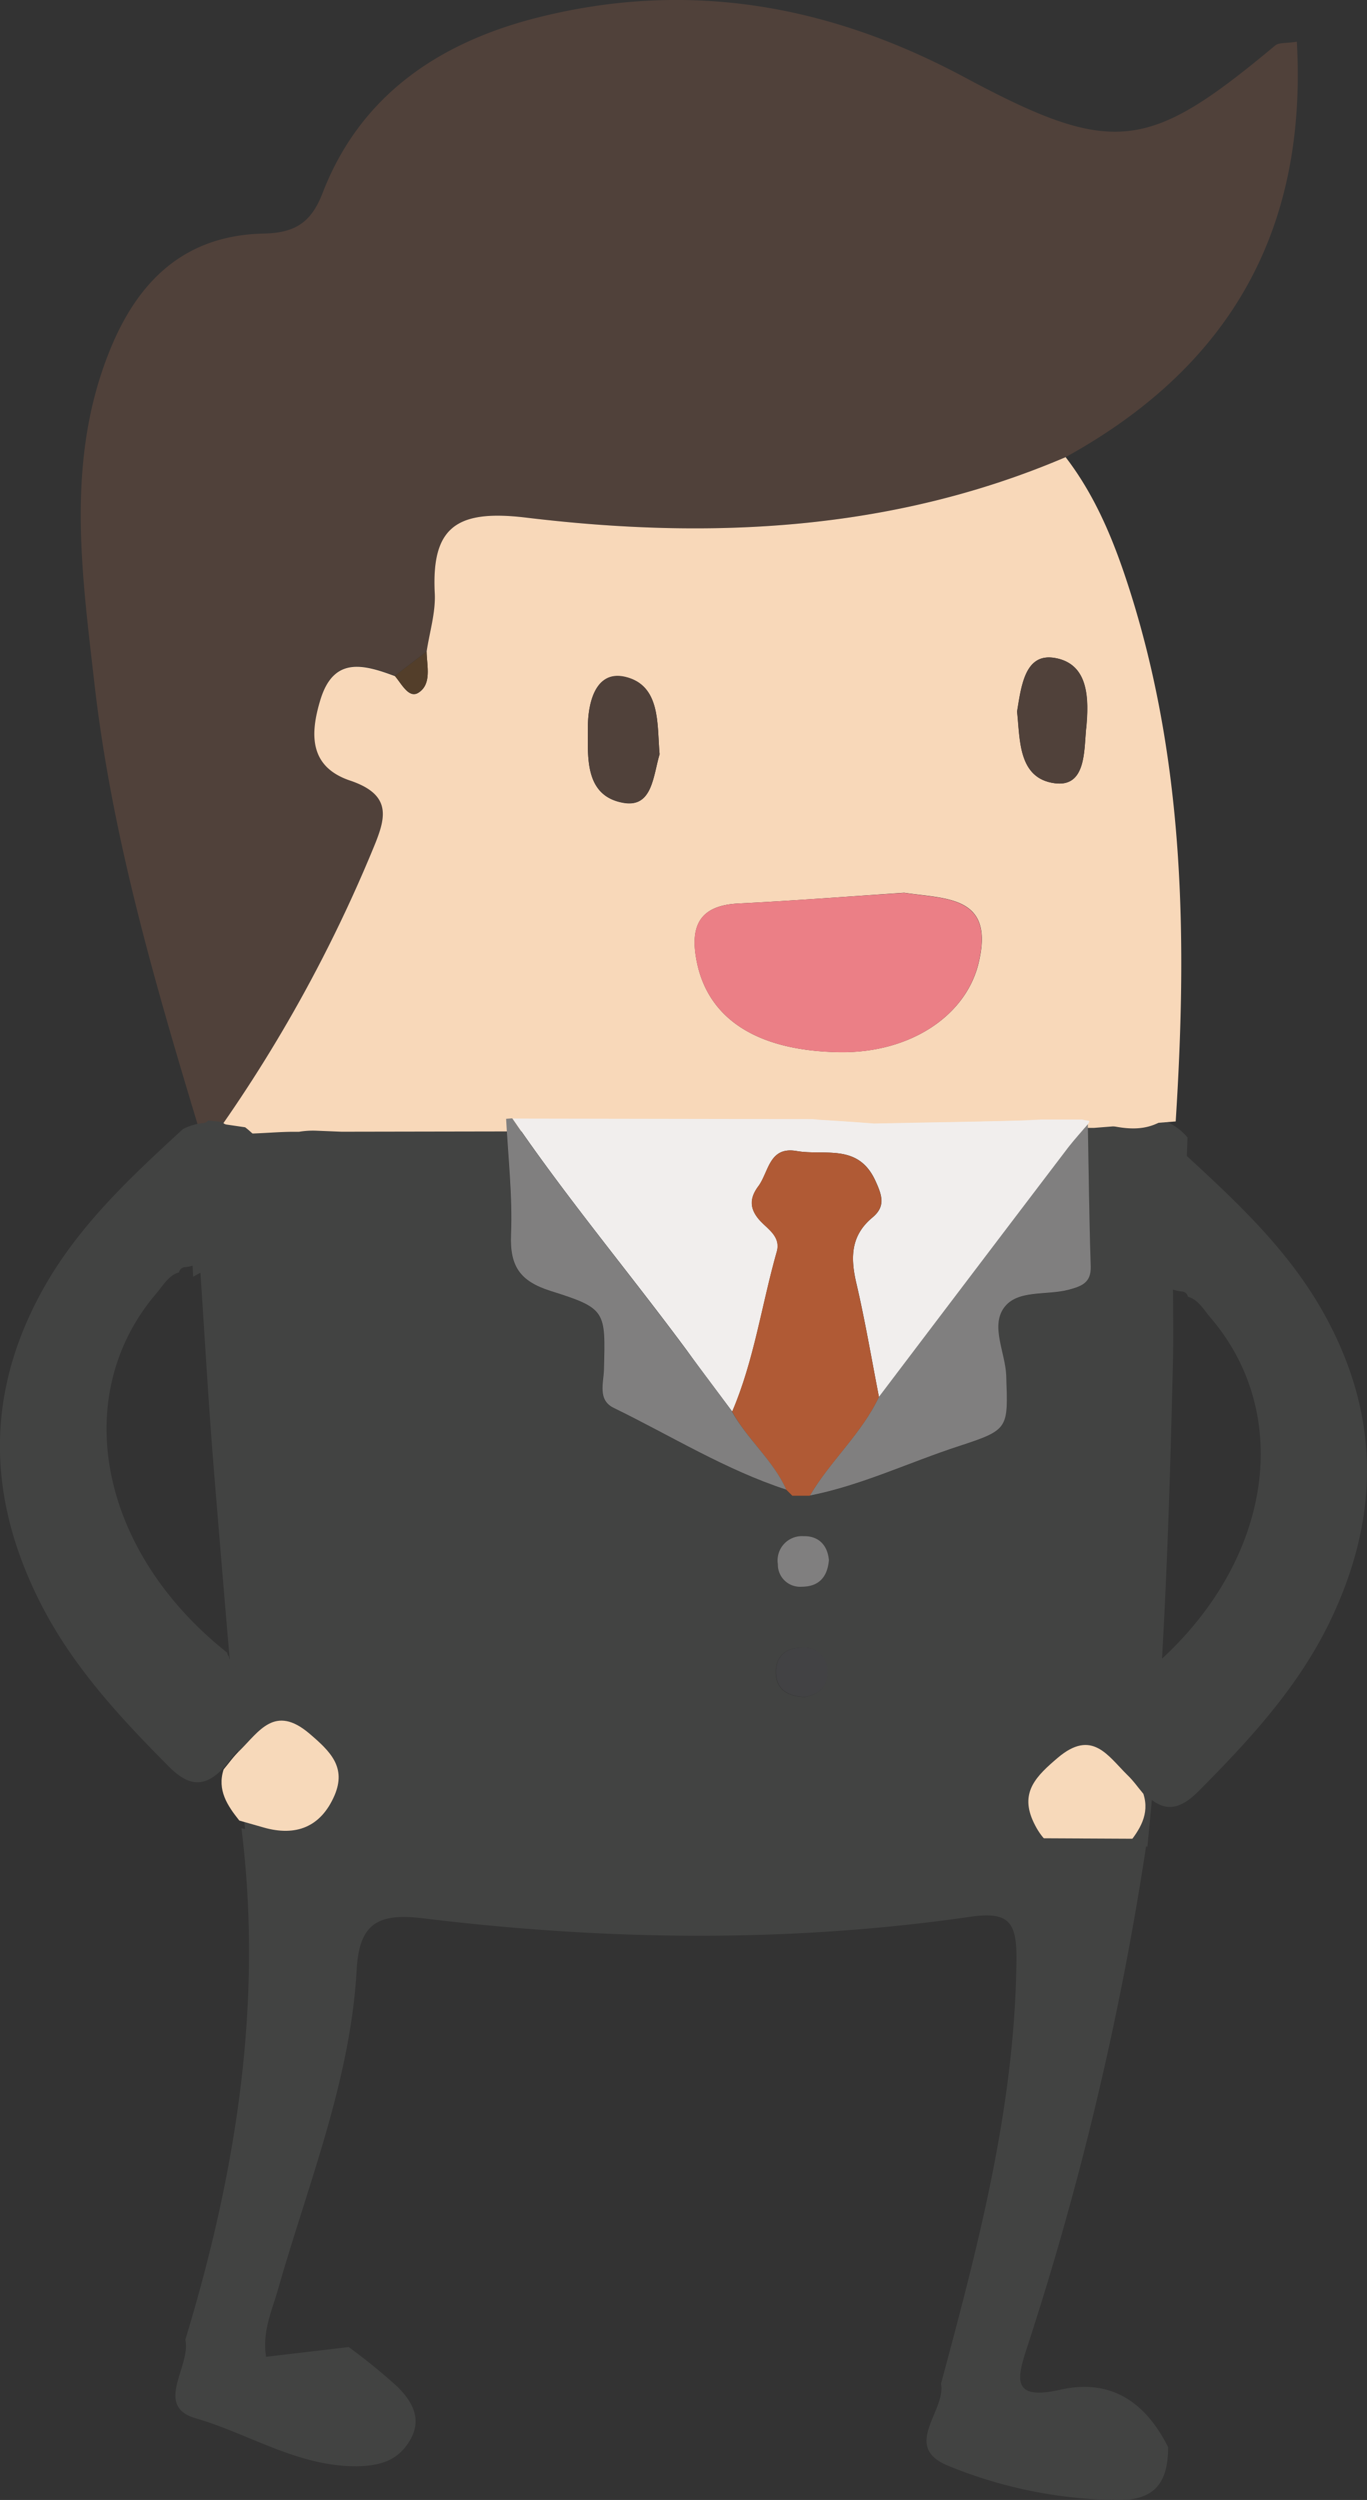 <svg xmlns="http://www.w3.org/2000/svg" viewBox="0 0 224.66 410.58"><rect x="0" y="0" width="224.66" height="410.58" fill="#333333" stroke="none"/><title>richienormie</title><g id="a31b25af-a46d-40d2-a3bd-417a52d6c83c" data-name="Layer 2"><g id="ecfcfe06-1c14-4c51-af7c-2131bbe1c7f7" data-name="Layer 1"><path d="M31.74,209.68l1.2-.65c.75,11.18,1.35,21.9,2.23,32.61,1.69,20.66,3.42,41.32,5.41,62,25-.14,50.08-1,75.12-1.15,13.43-.06,26.85-.37,40.27-.51,11-.11,21.72.53,32.6,1.29,2.69-26.51,3.57-53.13,4.2-79.75.11-4.43,0-8.86,0-14.17l2.54,1.37a60.35,60.35,0,0,1-.61-7.11c-.09-5.6.29-11.2.46-16.8a9.46,9.46,0,0,0-3.9-2.77h-.16c-4.05,2.44-8.05.9-12.07.11a1.4,1.4,0,0,1-.27.51c.15,7.79.26,15.59.48,23.38.07,2.61-1.39,3.23-3.59,3.81-3.64,1-8.5-.07-10.69,3s.26,7.37.39,11.16c.28,8.65.52,8.83-7.76,11.53s-16,6.44-24.53,8.13l-2.87,0-1-1s0,0,0,0c-10-3.26-19-8.87-28.37-13.43-2.69-1.3-1.66-4.1-1.61-6.33.25-9.6.41-10-8.77-12.88-5.07-1.61-6.71-4.09-6.5-9.27.26-6.3-.49-12.64-.8-19q-20.67.16-41.34.32c-1.81,0-3.63-.14-5.44-.21A8.22,8.22,0,0,0,32,185.35c-.26,4.46-.91,8.92-.8,13.39C31.24,202.4,31.59,206,31.74,209.68ZM132,252.29c2.5-.07,4,1.45,4.22,3.93-.24,2.84-1.7,4.38-4.49,4.38a3.65,3.65,0,0,1-3.91-3.72A4,4,0,0,1,132,252.29Zm-.21,18.3a3.8,3.8,0,0,1,4.16,4c.07,2.57-1.65,3.77-3.7,4.13-2.85-.09-4.61-1.26-4.75-3.78C127.35,272.13,129.05,270.59,131.8,270.59Z" style="fill:#424342"/><path d="M18,57.66c-7.21,17.91-4.57,36.25-2.49,54.52,2.87,25.2,10,49.47,17.33,73.68l2.64.14.22-.07a238.24,238.24,0,0,0,25.38-46c2.14-5.14,3.9-9.3-3.52-11.8-6.77-2.28-6.6-7.7-4.86-13.35,2.2-7.1,7.12-5.71,12.22-3.81l5.21-4c.48-3.2,1.5-6.43,1.34-9.6C70.9,86.59,75,83.65,86.37,85c30.22,3.66,60.22,2.27,88.76-9.92,27-14.87,39.73-37.25,38-68.23-1.72.28-2.94.1-3.57.63-20.88,17.41-26.59,18.33-51.23,5.11C135.91.63,112.64-3.36,87.9,3,71.79,7.17,59.1,15.91,53,31.74c-1.84,4.75-4.45,6.52-9.67,6.62C30.19,38.64,22.56,46.3,18,57.66Z" style="fill:#50413a"/><path d="M191.28,184h-.16a.35.35,0,0,1-.05-.08Z" style="fill:#50413a"/><path d="M191.07,183.93a.35.35,0,0,0,.05.08c-4.05,2.44-8.05.9-12.07.11a1.42,1.42,0,0,0,0-.2c4,.05,8,.68,11.94,0Z" style="fill:#f8d8b9"/><path d="M61.06,140c2.14-5.14,3.9-9.3-3.52-11.8-6.77-2.28-6.6-7.7-4.86-13.35,2.2-7.1,7.12-5.71,12.22-3.81,1.1,1.28,2.29,3.75,3.88,2.73,2.2-1.4,1.37-4.36,1.33-6.74h0c.48-3.2,1.5-6.43,1.34-9.6C70.9,86.59,75,83.65,86.37,85c30.22,3.66,60.22,2.27,88.76-9.92,5.18,6.74,8.21,14.48,10.71,22.41,8.92,28.36,9.25,57.44,7.38,86.69l-13.43,1.06c-28.46,0-56.93-1-85.36.56l-38.3.07-4.19-.17a13.88,13.88,0,0,0-2.8.18H47.91c-4.06.05-8.13.68-12.19,0h0A238.24,238.24,0,0,0,61.06,140Zm47.35-16.09c-.45-4.88.25-11.33-5.69-12.71-5-1.16-6.14,4.68-6.1,8.37,0,4.74-.62,11.28,6,12.32C107.24,132.58,107.35,127.36,108.41,123.87ZM138,172.8c11.52.17,20.76-5.93,22.84-14.67,2.63-11-5.15-10.46-12.24-11.51-9.09.61-18.18,1.31-27.28,1.77-6.55.33-7.9,3.92-6.83,9.43C116.34,167.38,124.51,172.61,138,172.8Zm40.52-53.16c.44-4.71.51-10.56-5.1-11.57-4.92-.89-5.55,4.45-6.26,8.79.51,4.52.12,11,6.22,11.78C178.46,129.3,178.15,123.36,178.5,119.64Z" style="fill:#f8d8b9"/><path d="M179.26,208c.07,2.61-1.39,3.23-3.59,3.81-3.64,1-8.5-.07-10.69,3s.26,7.37.39,11.16c.28,8.65.52,8.83-7.76,11.53s-16,6.44-24.53,8.13c3.36-5.72,8.51-10.18,11.37-16.24q15.42-20.31,30.86-40.64c1.09-1.43,2.31-2.77,3.47-4.15C178.93,192.42,179,200.22,179.26,208Z" style="fill:#807f7f"/><path d="M179.09,183.92a1.42,1.42,0,0,1,0,.2c-.38-.08-.77-.15-1.16-.2Z" style="fill:#f8d8b9"/><path d="M179.05,184.12a1.4,1.4,0,0,1-.27.51c-1.16,1.38-2.38,2.72-3.47,4.15q-15.45,20.31-30.86,40.64c-1.21-6.2-2.26-12.44-3.69-18.59-1-4.19-1-7.86,2.61-10.86,2.18-1.81,1.65-3.55.5-6.05-2.84-6.2-8.35-4.07-12.93-4.88s-4.57,3.47-6.31,5.79c-1.49,2-1.47,3.78.36,5.73,1.28,1.36,3.36,2.59,2.68,5-2.49,8.75-3.72,17.85-7.33,26.28-2.47-3.32-5-6.63-7.42-10-9.46-12.78-19.72-25-28.68-38.13l49.3.09q5.06.27,10.11.68c9.13-.21,18.26-.28,27.39-.61h6.85C178.28,184,178.67,184,179.05,184.12Z" style="fill:#f1eeed"/><path d="M133.54,183.84l37.5.07c-9.13.33-18.26.4-27.39.61Q138.6,184.12,133.54,183.84Z" style="fill:#f8d8b9"/><path d="M64.9,111l5.21-4h0Z" style="fill:#533e2a"/><path d="M70.11,107l-5.21,4c1.1,1.28,2.29,3.75,3.88,2.73C71,112.33,70.15,109.37,70.11,107Z" style="fill:#533e2a"/><path d="M144.45,229.42c-2.86,6.06-8,10.52-11.37,16.24l-2.87,0-1-1c-2.15-4.83-6.39-8.22-8.89-12.82,3.61-8.43,4.84-17.53,7.33-26.28.68-2.41-1.4-3.64-2.68-5-1.83-1.95-1.85-3.75-.36-5.73,1.74-2.32,1.75-6.59,6.31-5.79s10.09-1.32,12.93,4.88c1.15,2.5,1.68,4.24-.5,6.05-3.59,3-3.59,6.67-2.61,10.86C142.19,217,143.24,223.22,144.45,229.42Z" style="fill:#b05a35"/><path d="M136,274.56c.07,2.57-1.65,3.77-3.7,4.13-2.85-.09-4.61-1.26-4.75-3.78-.16-2.78,1.54-4.32,4.29-4.32A3.8,3.8,0,0,1,136,274.56Z" style="fill:#424244"/><path d="M136.23,256.22c-.24,2.84-1.7,4.38-4.49,4.38a3.65,3.65,0,0,1-3.91-3.72,4,4,0,0,1,4.18-4.59C134.51,252.22,136,253.74,136.23,256.22Z" style="fill:#807f7f"/><path d="M96.62,119.53c0,4.74-.62,11.28,6,12.32,4.61.73,4.72-4.49,5.78-8-.45-4.88.25-11.33-5.69-12.71C97.67,110,96.58,115.84,96.62,119.53Z" style="fill:#50413a"/><path d="M129.23,244.66s0,0,0,0c-10-3.26-19-8.87-28.37-13.43-2.69-1.3-1.66-4.1-1.61-6.33.25-9.6.41-10-8.77-12.88-5.07-1.61-6.71-4.09-6.5-9.27.26-6.3-.49-12.64-.8-19l1-.08c9,13.16,19.22,25.35,28.68,38.13,2.46,3.33,5,6.64,7.42,10C122.84,236.44,127.08,239.83,129.23,244.66Z" style="fill:#807f7f"/><path d="M121.3,148.39c-6.55.33-7.9,3.92-6.83,9.43,1.87,9.56,10,14.79,23.51,15,11.52.17,20.76-5.93,22.84-14.67,2.63-11-5.15-10.46-12.24-11.51C139.49,147.23,130.4,147.93,121.3,148.39Z" style="fill:#eb7f86"/><path d="M167.14,116.86c.51,4.52.12,11,6.22,11.78,5.1.66,4.79-5.28,5.14-9,.44-4.71.51-10.56-5.1-11.57C168.48,107.18,167.85,112.52,167.14,116.86Z" style="fill:#50413a"/><path d="M217.85,216.22c-5.84-10.71-14.51-18.74-23.24-26.77a9,9,0,0,0-3.33-1,1.05,1.05,0,0,1-.8-.42l-2.37.24a1.07,1.07,0,0,1-.74.43l-3,.44c-.35.27-.68.55-1,.84-2.27,2.08-2.77,4.62-2.47,7.52,0,0,.05.05.06.09a51.49,51.49,0,0,0,2.52,4.78,1.14,1.14,0,0,1,1,.63c.5,1,1.09,2.16,1.75,3.42,2.31,3,5.08,5.41,8,5.69a1.06,1.06,0,0,1,1,.87c1.63.39,2.64,2.17,3.73,3.45,14.26,16.66,9.75,42.13-11.58,59.06a.89.89,0,0,1-.28.62,1.09,1.09,0,0,1-1,1.06,1,1,0,0,1-.18,0,1.12,1.12,0,0,1-.57,1.57,23.57,23.57,0,0,0-6.37,4.43c-.44.63-.88,1.27-1.31,1.92a1.23,1.23,0,0,1,.19,1.25c3.06-.35,5.06,2.58,7.38,4.88,1,.94,1.77,2.06,2.64,3.09,3.1,3.32,5.72,3.27,9.11-.15,8.19-8.23,16-16.67,21.25-27.18C226.63,250,227.1,233.17,217.85,216.22Z" style="fill:#424342"/><path d="M185.32,303l-3.92,1.12c-5.38,1.56-9.47-.07-11.71-5.23-2-4.65.68-7.25,4.15-10.2,5.64-4.78,8.21-.35,11.43,2.82,1,.95,1.76,2.06,2.64,3.1C189,298,187.27,300.57,185.32,303Z" style="fill:#f7d9ba"/><path d="M6.8,212.22c5.85-10.71,14.52-18.74,23.25-26.77a8.93,8.93,0,0,1,3.33-1,1.05,1.05,0,0,0,.8-.42l2.37.24a1,1,0,0,0,.74.43l3,.44c.35.27.68.55,1,.84,2.27,2.08,2.76,4.62,2.47,7.52a.71.71,0,0,0-.07.09,49.17,49.17,0,0,1-2.52,4.78,1.13,1.13,0,0,0-1,.63c-.5,1-1.09,2.16-1.75,3.42-2.31,3-5.08,5.41-8,5.69a1.05,1.05,0,0,0-1,.87c-1.63.39-2.64,2.17-3.73,3.45C11.51,229,16,254.51,37.35,271.44a.93.93,0,0,0,.27.62,1.1,1.1,0,0,0,1,1.06,1.09,1.09,0,0,0,.18,0,1.11,1.11,0,0,0,.57,1.57,23.38,23.38,0,0,1,6.36,4.43q.67.94,1.32,1.92a1.2,1.2,0,0,0-.19,1.25c-3.06-.35-5.06,2.58-7.38,4.88-1,.94-1.77,2.06-2.65,3.09-3.09,3.32-5.71,3.27-9.1-.15-8.19-8.23-16-16.67-21.26-27.18C-2,246-2.45,229.17,6.8,212.22Z" style="fill:#424342"/><path d="M39.33,299l3.93,1.12c5.38,1.56,9.47-.07,11.71-5.23,2-4.65-.68-7.25-4.15-10.2-5.65-4.78-8.22-.35-11.43,2.82-1,.95-1.77,2.06-2.64,3.1C35.65,294,37.39,296.57,39.33,299Z" style="fill:#f7d9ba"/><path d="M188.54,302a511.65,511.65,0,0,1-19.68,83.33c-1.72,5.24-2.76,9,5.41,7.14,8.48-1.89,14.07,2.21,17.7,9.43,0,5.14-1.64,8.62-7.82,8.69a74.93,74.93,0,0,1-28.07-5.52c-8.14-3.14-.57-9-1.43-13.59,6.17-22.87,12.18-45.72,12.4-69.68.06-6.15-1.28-7.9-7.56-7-30,4.33-60,3.9-90,.25-7.41-.9-10.44.89-10.87,8.39-1,18.2-7.94,35.1-12.89,52.42-1,3.59-2.67,7-2,11.21l13.58-1.6a99.67,99.67,0,0,1,7.94,6.45c2.53,2.49,4.26,5.47,2,9.07-2,3.2-4.84,4-8.74,4.06-9.66,0-17.57-5.33-26.34-7.88-6.95-2-.74-8.54-1.71-12.91,8.34-27.42,12.8-55.26,9.22-84l4.51,1" style="fill:#424342"/></g></g></svg>